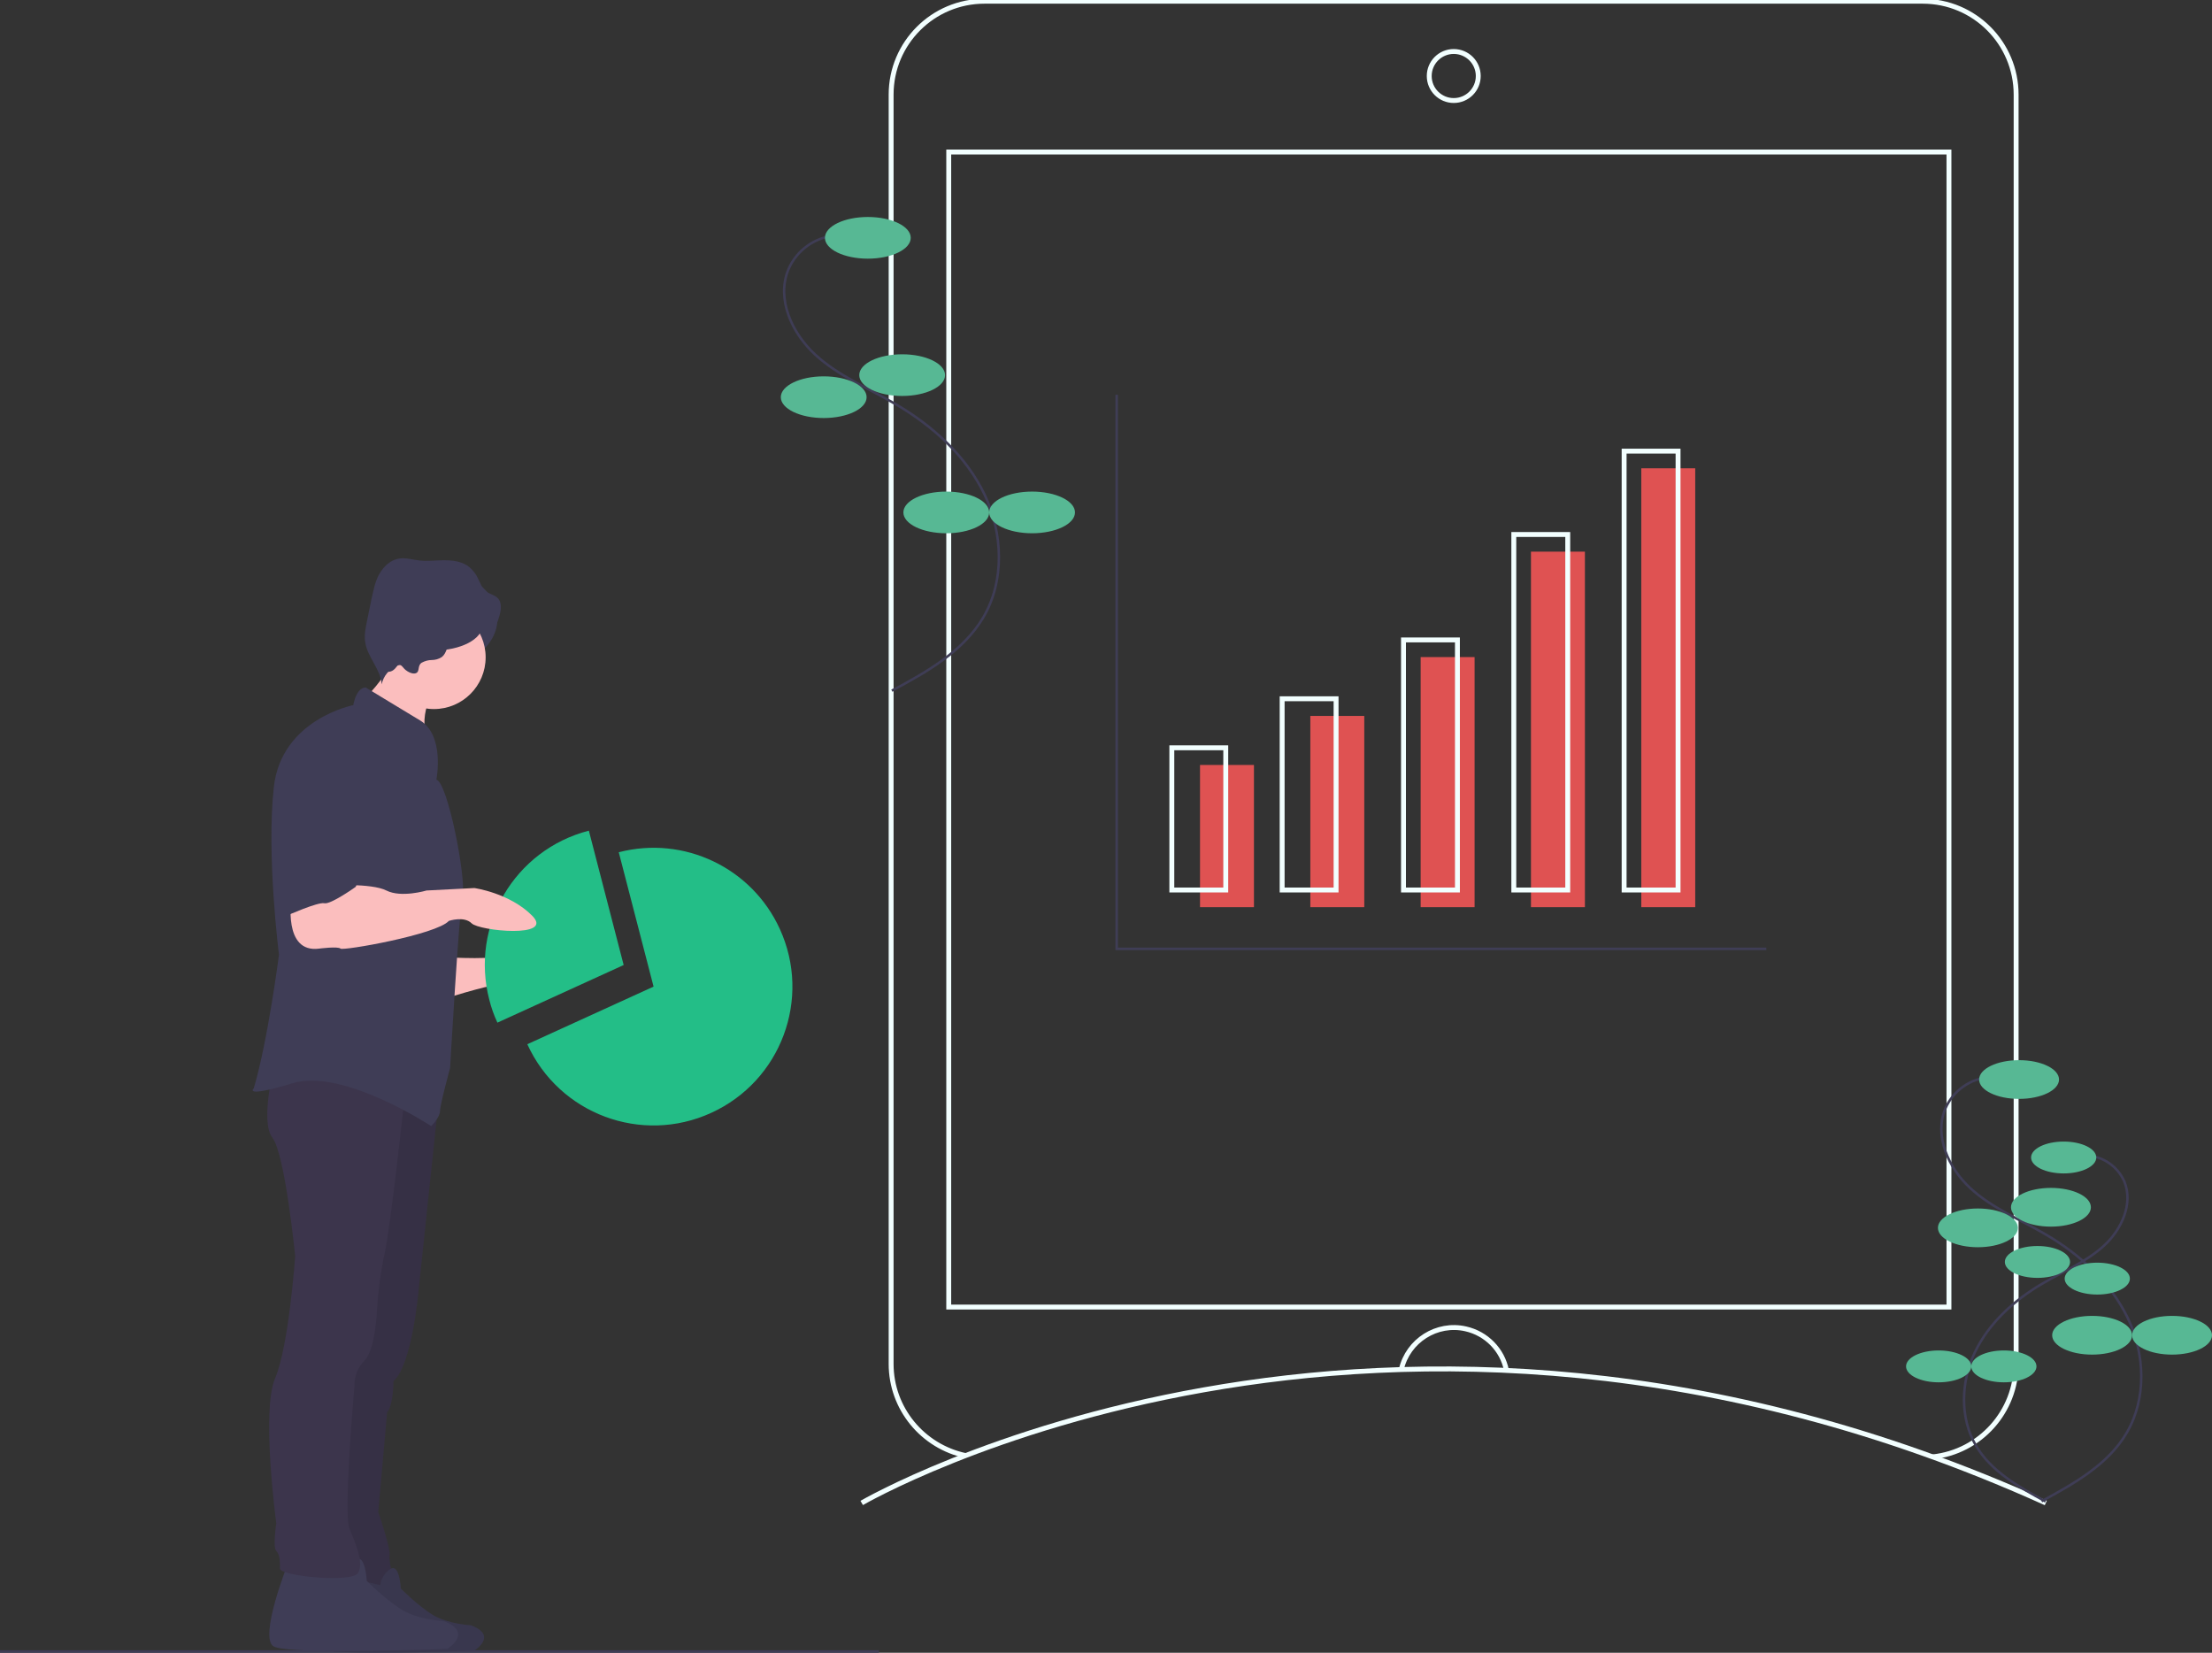 <?xml version="1.0" encoding="utf-8"?>
<!-- Generator: Adobe Illustrator 23.0.1, SVG Export Plug-In . SVG Version: 6.00 Build 0)  -->
<svg version="1.1" id="ba354ced-3c01-45f5-bde9-1adf156d6856"
	 xmlns="http://www.w3.org/2000/svg" xmlns:xlink="http://www.w3.org/1999/xlink" x="0px" y="0px" viewBox="0 0 902.3 674.1"
	 style="enable-background:new 0 0 902.3 674.1;" xml:space="preserve">
<rect x="0" y="0" width="902.3" height="674.1" fill="#333333" stroke="none"/>
<style type="text/css">
	.st0{fill:#FBBEBE;}
	.st1{fill:#23BE87;}
	.st2{fill:#3C354C;}
	.st3{opacity:0.1;enable-background:new    ;}
	.st4{fill:none;stroke:#3F3D56;stroke-miterlimit:10;}
	.st5{fill:none;stroke:#F2FFFF;stroke-width:2;stroke-miterlimit:10;}
	.st6{fill:#57B894;}
	.st7{fill:#DF5252;}
	.st8{fill:#3F3D56;}
</style>
<title>metrics</title>
<path class="st0" d="M181.6,390.4c0,0,23.1,1.5,27.2-1.5s21.6,4.1,23.1,8.2c1.5,4.1-24.7,4.6-28.8,4.6s-23.6,6.2-23.6,6.2
	L181.6,390.4z"/>
<path class="st1" d="M240.2,338.8c-30.3,7.8-48.5,38.7-40.6,69c0.8,3.2,1.9,6.3,3.3,9.3l51.5-23.5L240.2,338.8z"/>
<path class="st1" d="M266.6,402.4l-51.5,23.5c13,28.5,46.6,41,75,28c28.5-13,41-46.6,28-75c-11.4-25-39.1-38.2-65.7-31.3
	L266.6,402.4z"/>
<path class="st2" d="M179,448l-8.2,77.8c0,0-2.6,30.8-10.3,37.5c0,0,0,9.8-2.6,12.8l-3.6,40.6c0,0,5.1,14.9,4.6,17.5
	s2.1,10.8,1.5,11.8s-24.7,0-24.7,0l5.1-82.7l15.9-115.1L179,448z"/>
<path class="st3" d="M179,448l-8.2,77.8c0,0-2.6,30.8-10.3,37.5c0,0,0,9.8-2.6,12.8l-3.6,40.6c0,0,5.1,14.9,4.6,17.5
	s2.1,10.8,1.5,11.8s-24.7,0-24.7,0l5.1-82.7l15.9-115.1L179,448z"/>
<line class="st4" x1="0" y1="673.6" x2="358.5" y2="673.6"/>
<g>
	<path class="st5" d="M351.5,613c0,0,211-123,483,0"/>
	<path class="st5" d="M394,593.7c-17.7-3.7-30.5-19.3-30.5-37.4V38.6c0-21.1,17.1-38.1,38.1-38.1h382.7c21.1,0,38.1,17.1,38.1,38.1
		c0,0,0,0,0,0v517.7c0,19.5-14.7,35.8-34,37.9"/>
	<rect x="387" y="62" class="st5" width="408" height="471.1"/>
	<circle class="st5" cx="593" cy="31" r="10"/>
	<path class="st5" d="M571.6,558.6c2.7-11.8,14.5-19.3,26.3-16.6c8.4,1.9,14.9,8.5,16.6,16.9"/>
</g>
<path class="st4" d="M341.4,96c-8.7,0.5-16.4,5.9-19.8,13.9c-5,12,1.4,26,11,34.8s21.9,13.7,33,20.3c15,8.8,28.5,21,36,36.7
	s8.3,35.2-0.5,50.1c-8.2,13.9-23.1,22.3-37.3,29.9"/>
<ellipse class="st6" cx="354" cy="97" rx="17.5" ry="8.5"/>
<ellipse class="st6" cx="368" cy="153" rx="17.5" ry="8.5"/>
<ellipse class="st6" cx="336" cy="162" rx="17.5" ry="8.5"/>
<ellipse class="st6" cx="386" cy="209" rx="17.5" ry="8.5"/>
<ellipse class="st6" cx="421" cy="209" rx="17.5" ry="8.5"/>
<path class="st4" d="M811.9,439.3c-8.1,0.5-15.2,5.5-18.4,12.9c-4.6,11.1,1.3,24.2,10.2,32.4s20.4,12.8,30.8,18.9
	c14,8.2,26.5,19.6,33.5,34.2c7,14.6,7.7,32.7-0.5,46.7c-7.6,13-21.5,20.7-34.7,27.9"/>
<ellipse class="st6" cx="823.6" cy="440.3" rx="16.3" ry="7.9"/>
<ellipse class="st6" cx="836.6" cy="492.4" rx="16.3" ry="7.9"/>
<ellipse class="st6" cx="806.8" cy="500.8" rx="16.3" ry="7.9"/>
<ellipse class="st6" cx="853.4" cy="544.6" rx="16.3" ry="7.9"/>
<ellipse class="st6" cx="886" cy="544.6" rx="16.3" ry="7.9"/>
<path class="st4" d="M851.4,471.3c6.6,0.4,12.4,4.5,15.1,10.5c3.8,9.1-1.1,19.8-8.4,26.4c-7.3,6.6-16.6,10.4-25.1,15.4
	c-11.4,6.7-21.7,16-27.4,27.9c-5.7,11.9-6.3,26.7,0.4,38.1c6.2,10.6,17.6,16.9,28.4,22.8"/>
<ellipse class="st6" cx="841.8" cy="472.1" rx="13.3" ry="6.5"/>
<ellipse class="st6" cx="831.1" cy="514.7" rx="13.3" ry="6.5"/>
<ellipse class="st6" cx="855.5" cy="521.5" rx="13.3" ry="6.5"/>
<ellipse class="st6" cx="817.4" cy="557.3" rx="13.3" ry="6.5"/>
<ellipse class="st6" cx="790.8" cy="557.3" rx="13.3" ry="6.5"/>
<polyline class="st4" points="455.5,161 455.5,387 720.5,387 "/>
<g>
	<rect x="489.5" y="312" class="st7" width="22" height="58"/>
	<rect x="534.5" y="292" class="st7" width="22" height="78"/>
	<rect x="579.5" y="268" class="st7" width="22" height="102"/>
	<rect x="624.5" y="225" class="st7" width="22" height="145"/>
	<rect x="669.5" y="191" class="st7" width="22" height="179"/>
</g>
<g>
	<rect x="478" y="305" class="st5" width="22" height="58"/>
	<rect x="523" y="285" class="st5" width="22" height="78"/>
	<rect x="572.5" y="261" class="st5" width="22" height="102"/>
	<rect x="617.5" y="218" class="st5" width="22" height="145"/>
	<rect x="662.5" y="184" class="st5" width="22" height="179"/>
</g>
<ellipse class="st8" cx="177.2" cy="252.4" rx="25.7" ry="20"/>
<path class="st8" d="M134,641.8c0,0-10.8,27.2-5.2,30.5s64.7,0.9,64.7,0.9s9.8-6.1-1.4-10.3c0,0-9.4-0.5-15.5-4.2
	s-13.1-10.8-13.1-10.8s-0.5-10.3-4.2-8c-2.3,1.5-3.8,3.9-4.2,6.6L134,641.8z"/>
<path class="st3" d="M134,641.8c0,0-10.8,27.2-5.2,30.5s64.7,0.9,64.7,0.9s9.8-6.1-1.4-10.3c0,0-9.4-0.5-15.5-4.2
	s-13.1-10.8-13.1-10.8s-0.5-10.3-4.2-8c-2.3,1.5-3.8,3.9-4.2,6.6L134,641.8z"/>
<path class="st8" d="M117.3,638.1c0,0-11.8,29.8-5.7,33.4s70.9,1,70.9,1s10.8-6.7-1.5-11.3c0,0-10.3-0.5-17-4.6
	s-14.4-11.8-14.4-11.8s-0.5-11.3-4.6-8.7c-2.5,1.6-4.2,4.3-4.6,7.2L117.3,638.1z"/>
<path class="st2" d="M165.1,447c0,0-5.7,52.9-8.2,64.2c-1.6,7.4-2.6,15-3.1,22.6c0,0-0.5,16.4-5.1,21.1c-2.7,2.7-4.2,6.4-4.1,10.3
	c0,0-4.6,51.9-2.1,58.1s6.1,14.2,3.5,18.3s-31.8,1.2-31.8-1.8s0-5.7-1.5-7.2s0-11.3,0-11.3s-6.2-45.7-0.5-59.1s8.2-49.9,8.2-49.9
	s-4.1-41.6-9.3-48.3s1-30.3,1-30.3L165.1,447z"/>
<path class="st0" d="M150.7,282.6c0.6,1.4,2,2.1,3.3,2.8c7.5,4.2,13.9,10.2,20.1,16.1c-1.6-5.3-1.2-10.9,0.9-15.9
	c0.7-1.7,1.7-3.6,1.2-5.4c-0.5-1.3-1.4-2.4-2.6-3.1c-2.5-2-5.2-3.8-7.9-5.4c-1.9-1.2-5.9-4.2-8.1-3.9c-0.1,3-0.2,5.7-1.5,8.4
	C155.8,276.9,150.9,283.1,150.7,282.6z"/>
<circle class="st0" cx="177" cy="268.1" r="21.1"/>
<path class="st8" d="M178,318c0,0,3.6-18-6.7-24.2s-22.1-13.4-22.1-13.4s-3.6-0.5-5.1,7.2c0,0-29.3,5.7-32.4,33.4s2.1,68.4,2.1,68.4
	s-4.6,35.5-10.3,54.5c0,0-4.6,4.1,15.9-2.1s56.5,17.5,56.5,17.5s3.6-3.6,3.6-6.2s4.1-17.5,4.1-17.5s3.6-63.2,5.1-70.4
	S182.6,319,178,318z"/>
<path class="st8" d="M172,270.3c1.3-0.7,2.7-1.1,4.1-1.1c1.4,0,2.9-0.4,4.1-1.2c2-1.5,2.1-4.5,3.6-6.5c2.1-3,6.3-3.3,9.9-3.2
	c2.2,0.1,4.6,0.2,6.5-1c1.9-1.2,2.8-3.6,3.4-5.7c0.8-2.6,1.3-5.8-0.6-7.7c-1.3-1.3-3.4-1.6-4.9-2.8c-1.5-1.2-2.1-3.2-3-4.9
	c-0.9-2.1-2.4-4-4.3-5.4c-2.8-1.9-6.3-2.3-9.6-2.3s-6.7,0.5-10.1,0.1c-2.7-0.3-5.5-1.2-8.2-0.8c-3.5,0.5-6.3,3.1-8.1,6.2
	s-2.4,6.6-3.2,10l-1.9,9.3c-0.6,2.9-1.2,5.9-0.7,8.8c1,6.1,6.3,10.9,6.7,17c0.7-3.4,3.1-6.3,6.4-7.6c0.4-0.2,0.9-0.3,1.3-0.2
	c0.5,0.2,0.8,0.7,1.2,1.1c0.9,1.2,3.6,2.9,5.2,2.1C171.3,273.8,170.2,271.5,172,270.3z"/>
<path class="st0" d="M118.9,366.3c0,0-3.6,22.6,11.3,20.6c0,0,7.7-1,8.7,0s39.1-5.7,44.2-11.3c0,0,6.2-2.1,9.3,1s33.9,6.2,24.7-3.1
	s-23.6-11.3-23.6-11.3l-19.5,1c0,0-10.3,3.1-16.4,0s-23.6-2.1-23.6-2.1L118.9,366.3z"/>
<path class="st8" d="M140,294.8c0,0-23.1,2.6-23.1,36v42.7c0,0,12.8-5.7,15.4-5.1s12.8-6.7,12.8-6.7s11.8-27.8,10.8-35.5
	S155.4,295.9,140,294.8z"/>
<ellipse class="st8" cx="177" cy="255" rx="19.8" ry="10.3"/>
<ellipse class="st8" cx="158.5" cy="256.8" rx="6.9" ry="17.2"/>
</svg>
